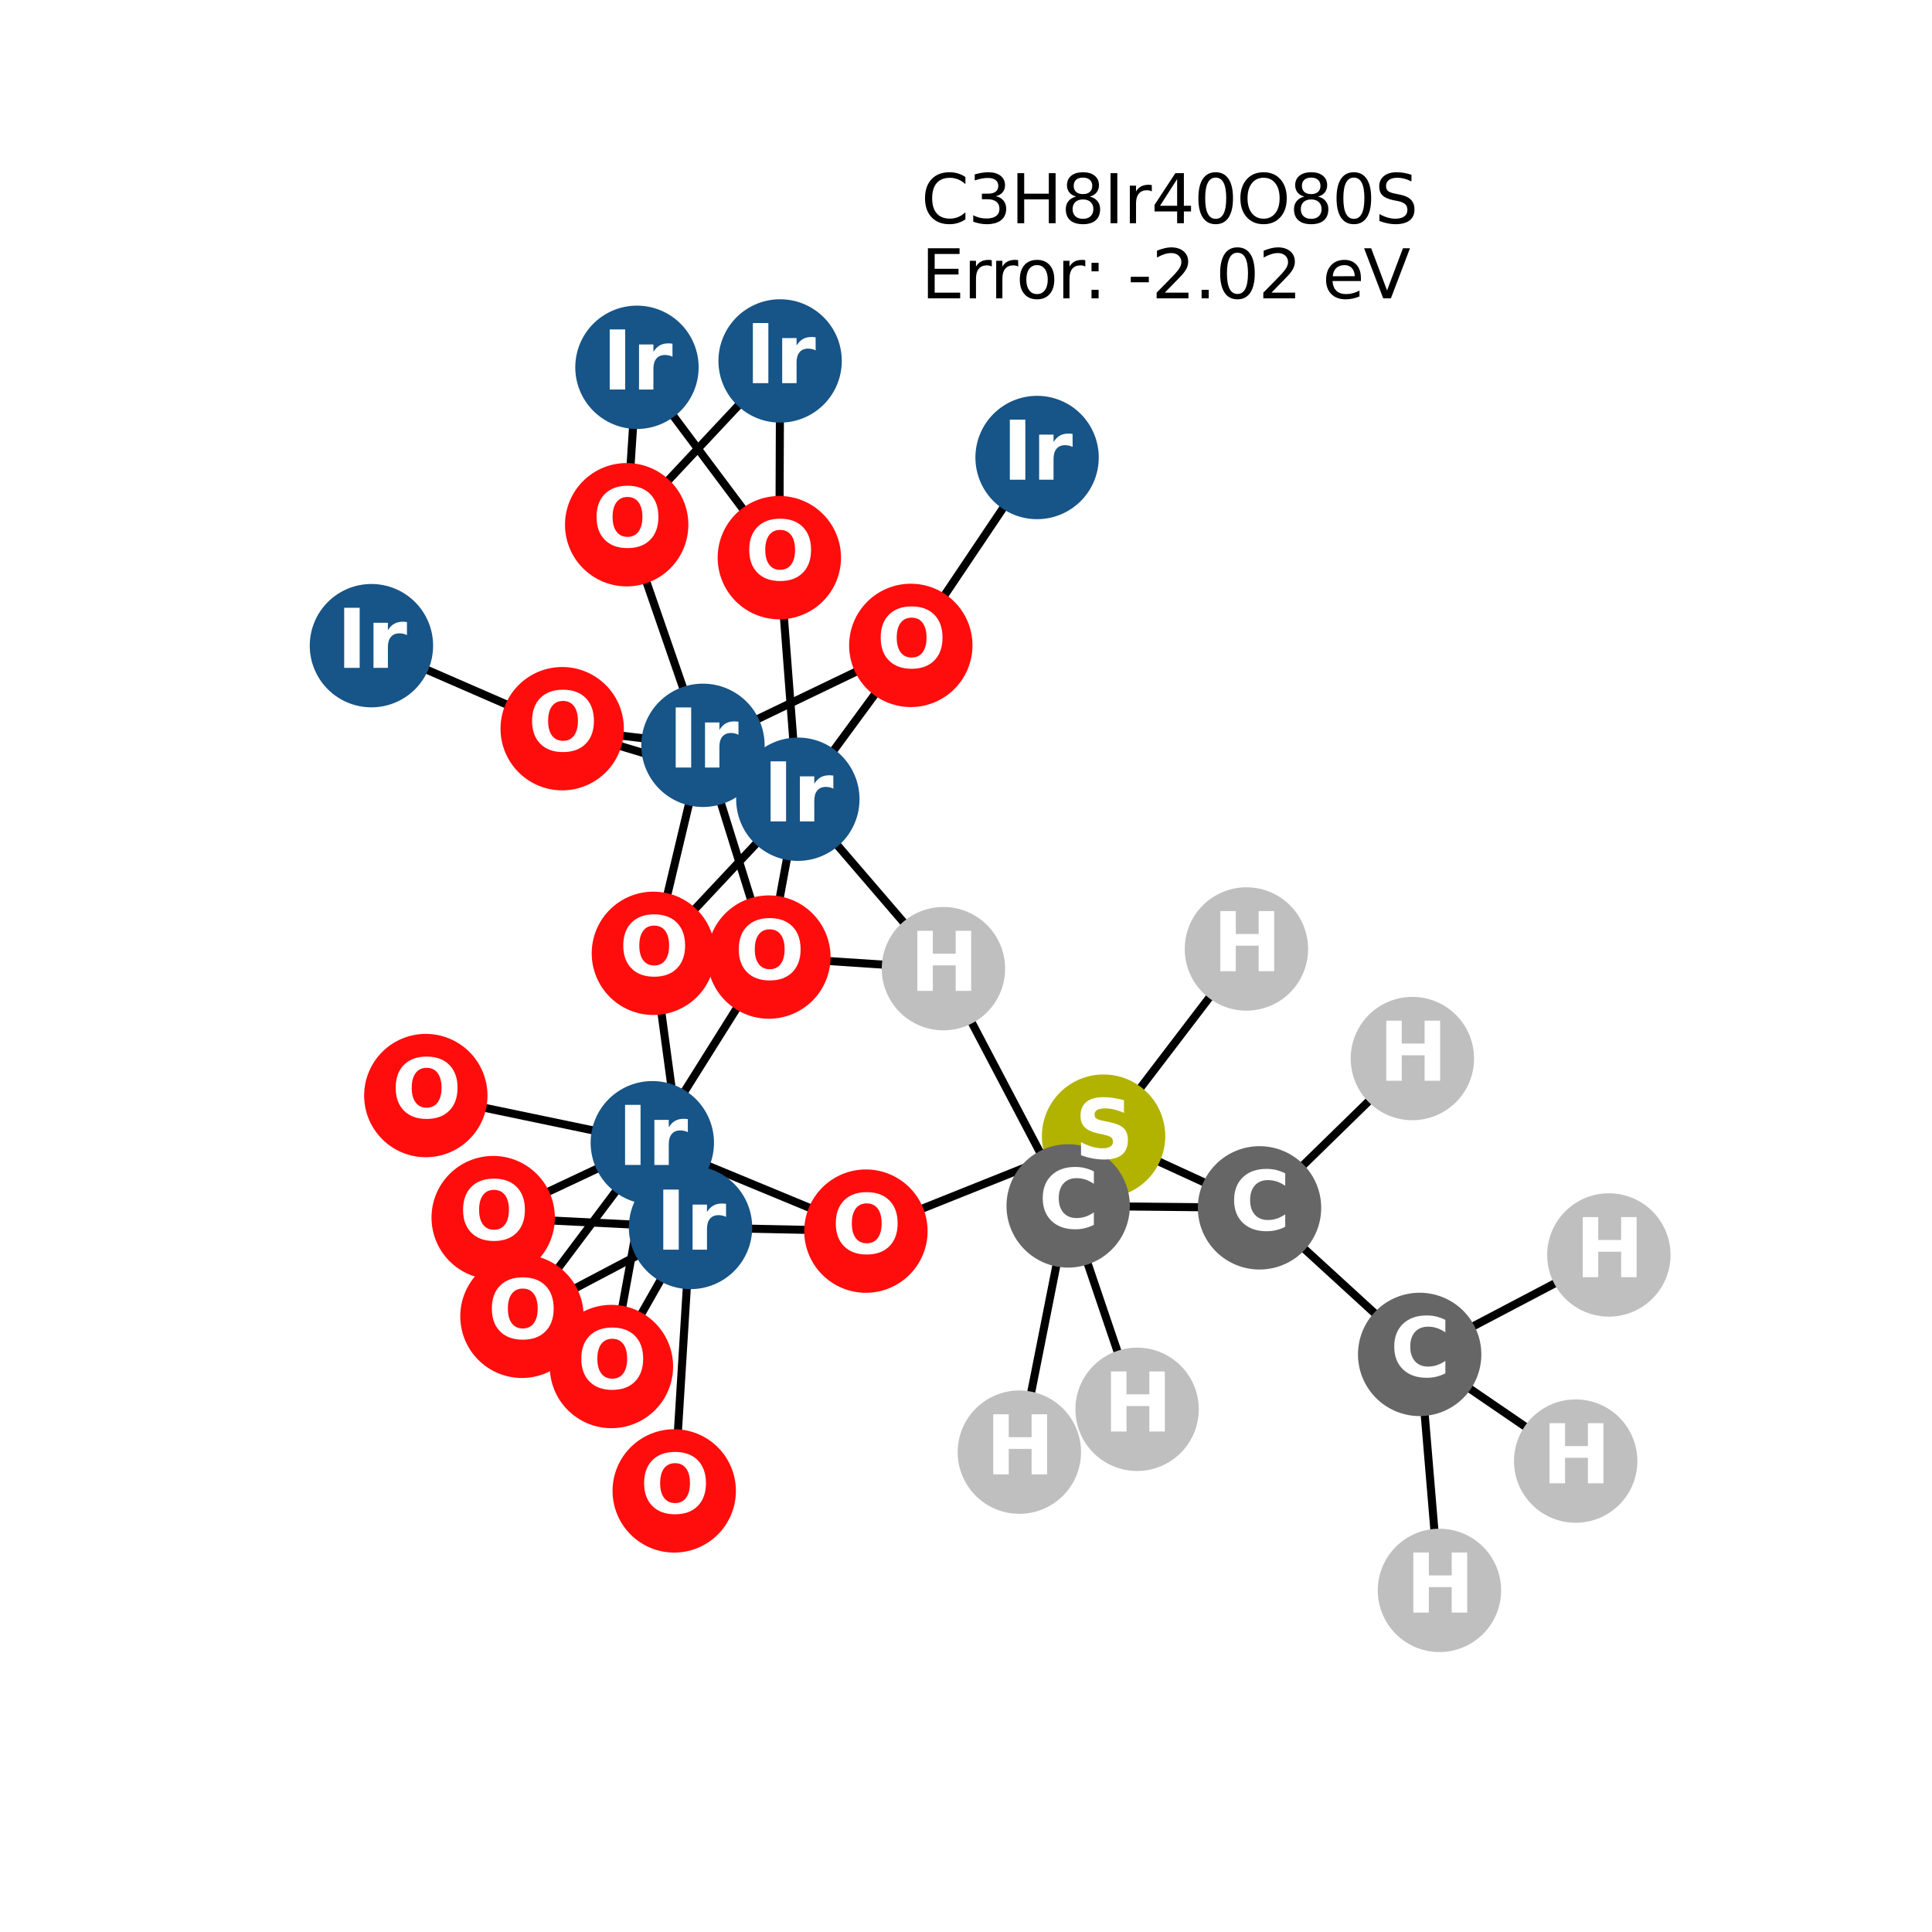 <?xml version="1.0" encoding="utf-8" standalone="no"?>
<!DOCTYPE svg PUBLIC "-//W3C//DTD SVG 1.1//EN"
  "http://www.w3.org/Graphics/SVG/1.1/DTD/svg11.dtd">
<svg xmlns:xlink="http://www.w3.org/1999/xlink" width="288pt" height="288pt" viewBox="0 0 288 288" xmlns="http://www.w3.org/2000/svg" version="1.1">
 <defs>
  <style type="text/css">*{stroke-linejoin: round; stroke-linecap: butt}</style>
 </defs>
 <g id="figure_1">
  <g id="patch_1">
   <path d="M 0 288 
L 288 288 
L 288 0 
L 0 0 
z
" style="fill: #ffffff"/>
  </g>
  <g id="axes_1">
   <g id="LineCollection_1">
    <path d="M 239.831 187.076 
L 211.626 201.9 
" clip-path="url(#p5963b7a0f2)" style="fill: none; stroke: #000000; stroke-width: 1.2"/>
    <path d="M 164.507 169.364 
L 129.08 183.522 
" clip-path="url(#p5963b7a0f2)" style="fill: none; stroke: #000000; stroke-width: 1.2"/>
    <path d="M 164.507 169.364 
L 187.755 180.052 
" clip-path="url(#p5963b7a0f2)" style="fill: none; stroke: #000000; stroke-width: 1.2"/>
    <path d="M 164.507 169.364 
L 185.803 141.462 
" clip-path="url(#p5963b7a0f2)" style="fill: none; stroke: #000000; stroke-width: 1.2"/>
    <path d="M 210.541 157.796 
L 187.755 180.052 
" clip-path="url(#p5963b7a0f2)" style="fill: none; stroke: #000000; stroke-width: 1.2"/>
    <path d="M 104.787 111.104 
L 93.418 78.219 
" clip-path="url(#p5963b7a0f2)" style="fill: none; stroke: #000000; stroke-width: 1.2"/>
    <path d="M 104.787 111.104 
L 114.616 142.669 
" clip-path="url(#p5963b7a0f2)" style="fill: none; stroke: #000000; stroke-width: 1.2"/>
    <path d="M 104.787 111.104 
L 135.772 96.207 
" clip-path="url(#p5963b7a0f2)" style="fill: none; stroke: #000000; stroke-width: 1.2"/>
    <path d="M 104.787 111.104 
L 97.399 142.111 
" clip-path="url(#p5963b7a0f2)" style="fill: none; stroke: #000000; stroke-width: 1.2"/>
    <path d="M 104.787 111.104 
L 83.806 108.624 
" clip-path="url(#p5963b7a0f2)" style="fill: none; stroke: #000000; stroke-width: 1.2"/>
    <path d="M 116.291 53.804 
L 93.418 78.219 
" clip-path="url(#p5963b7a0f2)" style="fill: none; stroke: #000000; stroke-width: 1.2"/>
    <path d="M 116.291 53.804 
L 116.175 83.129 
" clip-path="url(#p5963b7a0f2)" style="fill: none; stroke: #000000; stroke-width: 1.2"/>
    <path d="M 154.596 68.2 
L 135.772 96.207 
" clip-path="url(#p5963b7a0f2)" style="fill: none; stroke: #000000; stroke-width: 1.2"/>
    <path d="M 97.239 170.347 
L 114.616 142.669 
" clip-path="url(#p5963b7a0f2)" style="fill: none; stroke: #000000; stroke-width: 1.2"/>
    <path d="M 97.239 170.347 
L 73.518 181.507 
" clip-path="url(#p5963b7a0f2)" style="fill: none; stroke: #000000; stroke-width: 1.2"/>
    <path d="M 97.239 170.347 
L 77.806 196.221 
" clip-path="url(#p5963b7a0f2)" style="fill: none; stroke: #000000; stroke-width: 1.2"/>
    <path d="M 97.239 170.347 
L 63.475 163.313 
" clip-path="url(#p5963b7a0f2)" style="fill: none; stroke: #000000; stroke-width: 1.2"/>
    <path d="M 97.239 170.347 
L 91.145 203.704 
" clip-path="url(#p5963b7a0f2)" style="fill: none; stroke: #000000; stroke-width: 1.2"/>
    <path d="M 97.239 170.347 
L 129.08 183.522 
" clip-path="url(#p5963b7a0f2)" style="fill: none; stroke: #000000; stroke-width: 1.2"/>
    <path d="M 118.932 119.138 
L 114.616 142.669 
" clip-path="url(#p5963b7a0f2)" style="fill: none; stroke: #000000; stroke-width: 1.2"/>
    <path d="M 118.932 119.138 
L 135.772 96.207 
" clip-path="url(#p5963b7a0f2)" style="fill: none; stroke: #000000; stroke-width: 1.2"/>
    <path d="M 118.932 119.138 
L 116.175 83.129 
" clip-path="url(#p5963b7a0f2)" style="fill: none; stroke: #000000; stroke-width: 1.2"/>
    <path d="M 118.932 119.138 
L 97.399 142.111 
" clip-path="url(#p5963b7a0f2)" style="fill: none; stroke: #000000; stroke-width: 1.2"/>
    <path d="M 118.932 119.138 
L 83.806 108.624 
" clip-path="url(#p5963b7a0f2)" style="fill: none; stroke: #000000; stroke-width: 1.2"/>
    <path d="M 118.932 119.138 
L 140.637 144.396 
" clip-path="url(#p5963b7a0f2)" style="fill: none; stroke: #000000; stroke-width: 1.2"/>
    <path d="M 94.95 54.754 
L 93.418 78.219 
" clip-path="url(#p5963b7a0f2)" style="fill: none; stroke: #000000; stroke-width: 1.2"/>
    <path d="M 94.95 54.754 
L 116.175 83.129 
" clip-path="url(#p5963b7a0f2)" style="fill: none; stroke: #000000; stroke-width: 1.2"/>
    <path d="M 55.369 96.248 
L 83.806 108.624 
" clip-path="url(#p5963b7a0f2)" style="fill: none; stroke: #000000; stroke-width: 1.2"/>
    <path d="M 102.936 182.976 
L 73.518 181.507 
" clip-path="url(#p5963b7a0f2)" style="fill: none; stroke: #000000; stroke-width: 1.2"/>
    <path d="M 102.936 182.976 
L 77.806 196.221 
" clip-path="url(#p5963b7a0f2)" style="fill: none; stroke: #000000; stroke-width: 1.2"/>
    <path d="M 102.936 182.976 
L 97.399 142.111 
" clip-path="url(#p5963b7a0f2)" style="fill: none; stroke: #000000; stroke-width: 1.2"/>
    <path d="M 102.936 182.976 
L 91.145 203.704 
" clip-path="url(#p5963b7a0f2)" style="fill: none; stroke: #000000; stroke-width: 1.2"/>
    <path d="M 102.936 182.976 
L 129.08 183.522 
" clip-path="url(#p5963b7a0f2)" style="fill: none; stroke: #000000; stroke-width: 1.2"/>
    <path d="M 102.936 182.976 
L 100.506 222.247 
" clip-path="url(#p5963b7a0f2)" style="fill: none; stroke: #000000; stroke-width: 1.2"/>
    <path d="M 114.616 142.669 
L 140.637 144.396 
" clip-path="url(#p5963b7a0f2)" style="fill: none; stroke: #000000; stroke-width: 1.2"/>
    <path d="M 187.755 180.052 
L 159.23 179.763 
" clip-path="url(#p5963b7a0f2)" style="fill: none; stroke: #000000; stroke-width: 1.2"/>
    <path d="M 187.755 180.052 
L 211.626 201.9 
" clip-path="url(#p5963b7a0f2)" style="fill: none; stroke: #000000; stroke-width: 1.2"/>
    <path d="M 159.23 179.763 
L 151.952 216.47 
" clip-path="url(#p5963b7a0f2)" style="fill: none; stroke: #000000; stroke-width: 1.2"/>
    <path d="M 159.23 179.763 
L 140.637 144.396 
" clip-path="url(#p5963b7a0f2)" style="fill: none; stroke: #000000; stroke-width: 1.2"/>
    <path d="M 159.23 179.763 
L 169.504 210.084 
" clip-path="url(#p5963b7a0f2)" style="fill: none; stroke: #000000; stroke-width: 1.2"/>
    <path d="M 211.626 201.9 
L 214.576 237.076 
" clip-path="url(#p5963b7a0f2)" style="fill: none; stroke: #000000; stroke-width: 1.2"/>
    <path d="M 211.626 201.9 
L 234.883 217.801 
" clip-path="url(#p5963b7a0f2)" style="fill: none; stroke: #000000; stroke-width: 1.2"/>
   </g>
   <g id="PathCollection_1">
    <defs>
     <path id="C0_0_2ab26ce7fb" d="M 0 8.944 
C 2.372 8.944 4.647 8.002 6.325 6.325 
C 8.002 4.647 8.944 2.372 8.944 -0 
C 8.944 -2.372 8.002 -4.647 6.325 -6.325 
C 4.647 -8.002 2.372 -8.944 0 -8.944 
C -2.372 -8.944 -4.647 -8.002 -6.325 -6.325 
C -8.002 -4.647 -8.944 -2.372 -8.944 0 
C -8.944 2.372 -8.002 4.647 -6.325 6.325 
C -4.647 8.002 -2.372 8.944 0 8.944 
z
"/>
    </defs>
    <g clip-path="url(#p5963b7a0f2)">
     <use xlink:href="#C0_0_2ab26ce7fb" x="239.831" y="187.076" style="fill: #bfbfbf; stroke: #bfbfbf; stroke-width: 0.5"/>
    </g>
    <g clip-path="url(#p5963b7a0f2)">
     <use xlink:href="#C0_0_2ab26ce7fb" x="164.507" y="169.364" style="fill: #b2b200; stroke: #b2b200; stroke-width: 0.5"/>
    </g>
    <g clip-path="url(#p5963b7a0f2)">
     <use xlink:href="#C0_0_2ab26ce7fb" x="185.803" y="141.462" style="fill: #bfbfbf; stroke: #bfbfbf; stroke-width: 0.5"/>
    </g>
    <g clip-path="url(#p5963b7a0f2)">
     <use xlink:href="#C0_0_2ab26ce7fb" x="210.541" y="157.796" style="fill: #bfbfbf; stroke: #bfbfbf; stroke-width: 0.5"/>
    </g>
    <g clip-path="url(#p5963b7a0f2)">
     <use xlink:href="#C0_0_2ab26ce7fb" x="104.787" y="111.104" style="fill: #175487; stroke: #175487; stroke-width: 0.5"/>
    </g>
    <g clip-path="url(#p5963b7a0f2)">
     <use xlink:href="#C0_0_2ab26ce7fb" x="116.291" y="53.804" style="fill: #175487; stroke: #175487; stroke-width: 0.5"/>
    </g>
    <g clip-path="url(#p5963b7a0f2)">
     <use xlink:href="#C0_0_2ab26ce7fb" x="154.596" y="68.2" style="fill: #175487; stroke: #175487; stroke-width: 0.5"/>
    </g>
    <g clip-path="url(#p5963b7a0f2)">
     <use xlink:href="#C0_0_2ab26ce7fb" x="97.239" y="170.347" style="fill: #175487; stroke: #175487; stroke-width: 0.5"/>
    </g>
    <g clip-path="url(#p5963b7a0f2)">
     <use xlink:href="#C0_0_2ab26ce7fb" x="118.932" y="119.138" style="fill: #175487; stroke: #175487; stroke-width: 0.5"/>
    </g>
    <g clip-path="url(#p5963b7a0f2)">
     <use xlink:href="#C0_0_2ab26ce7fb" x="94.95" y="54.754" style="fill: #175487; stroke: #175487; stroke-width: 0.5"/>
    </g>
    <g clip-path="url(#p5963b7a0f2)">
     <use xlink:href="#C0_0_2ab26ce7fb" x="55.369" y="96.248" style="fill: #175487; stroke: #175487; stroke-width: 0.5"/>
    </g>
    <g clip-path="url(#p5963b7a0f2)">
     <use xlink:href="#C0_0_2ab26ce7fb" x="102.936" y="182.976" style="fill: #175487; stroke: #175487; stroke-width: 0.5"/>
    </g>
    <g clip-path="url(#p5963b7a0f2)">
     <use xlink:href="#C0_0_2ab26ce7fb" x="93.418" y="78.219" style="fill: #ff0d0d; stroke: #ff0d0d; stroke-width: 0.5"/>
    </g>
    <g clip-path="url(#p5963b7a0f2)">
     <use xlink:href="#C0_0_2ab26ce7fb" x="114.616" y="142.669" style="fill: #ff0d0d; stroke: #ff0d0d; stroke-width: 0.5"/>
    </g>
    <g clip-path="url(#p5963b7a0f2)">
     <use xlink:href="#C0_0_2ab26ce7fb" x="135.772" y="96.207" style="fill: #ff0d0d; stroke: #ff0d0d; stroke-width: 0.5"/>
    </g>
    <g clip-path="url(#p5963b7a0f2)">
     <use xlink:href="#C0_0_2ab26ce7fb" x="73.518" y="181.507" style="fill: #ff0d0d; stroke: #ff0d0d; stroke-width: 0.5"/>
    </g>
    <g clip-path="url(#p5963b7a0f2)">
     <use xlink:href="#C0_0_2ab26ce7fb" x="77.806" y="196.221" style="fill: #ff0d0d; stroke: #ff0d0d; stroke-width: 0.5"/>
    </g>
    <g clip-path="url(#p5963b7a0f2)">
     <use xlink:href="#C0_0_2ab26ce7fb" x="63.475" y="163.313" style="fill: #ff0d0d; stroke: #ff0d0d; stroke-width: 0.5"/>
    </g>
    <g clip-path="url(#p5963b7a0f2)">
     <use xlink:href="#C0_0_2ab26ce7fb" x="116.175" y="83.129" style="fill: #ff0d0d; stroke: #ff0d0d; stroke-width: 0.5"/>
    </g>
    <g clip-path="url(#p5963b7a0f2)">
     <use xlink:href="#C0_0_2ab26ce7fb" x="97.399" y="142.111" style="fill: #ff0d0d; stroke: #ff0d0d; stroke-width: 0.5"/>
    </g>
    <g clip-path="url(#p5963b7a0f2)">
     <use xlink:href="#C0_0_2ab26ce7fb" x="83.806" y="108.624" style="fill: #ff0d0d; stroke: #ff0d0d; stroke-width: 0.5"/>
    </g>
    <g clip-path="url(#p5963b7a0f2)">
     <use xlink:href="#C0_0_2ab26ce7fb" x="91.145" y="203.704" style="fill: #ff0d0d; stroke: #ff0d0d; stroke-width: 0.5"/>
    </g>
    <g clip-path="url(#p5963b7a0f2)">
     <use xlink:href="#C0_0_2ab26ce7fb" x="129.08" y="183.522" style="fill: #ff0d0d; stroke: #ff0d0d; stroke-width: 0.5"/>
    </g>
    <g clip-path="url(#p5963b7a0f2)">
     <use xlink:href="#C0_0_2ab26ce7fb" x="100.506" y="222.247" style="fill: #ff0d0d; stroke: #ff0d0d; stroke-width: 0.5"/>
    </g>
    <g clip-path="url(#p5963b7a0f2)">
     <use xlink:href="#C0_0_2ab26ce7fb" x="187.755" y="180.052" style="fill: #666666; stroke: #666666; stroke-width: 0.5"/>
    </g>
    <g clip-path="url(#p5963b7a0f2)">
     <use xlink:href="#C0_0_2ab26ce7fb" x="159.23" y="179.763" style="fill: #666666; stroke: #666666; stroke-width: 0.5"/>
    </g>
    <g clip-path="url(#p5963b7a0f2)">
     <use xlink:href="#C0_0_2ab26ce7fb" x="211.626" y="201.9" style="fill: #666666; stroke: #666666; stroke-width: 0.5"/>
    </g>
    <g clip-path="url(#p5963b7a0f2)">
     <use xlink:href="#C0_0_2ab26ce7fb" x="151.952" y="216.47" style="fill: #bfbfbf; stroke: #bfbfbf; stroke-width: 0.5"/>
    </g>
    <g clip-path="url(#p5963b7a0f2)">
     <use xlink:href="#C0_0_2ab26ce7fb" x="140.637" y="144.396" style="fill: #bfbfbf; stroke: #bfbfbf; stroke-width: 0.5"/>
    </g>
    <g clip-path="url(#p5963b7a0f2)">
     <use xlink:href="#C0_0_2ab26ce7fb" x="169.504" y="210.084" style="fill: #bfbfbf; stroke: #bfbfbf; stroke-width: 0.5"/>
    </g>
    <g clip-path="url(#p5963b7a0f2)">
     <use xlink:href="#C0_0_2ab26ce7fb" x="214.576" y="237.076" style="fill: #bfbfbf; stroke: #bfbfbf; stroke-width: 0.5"/>
    </g>
    <g clip-path="url(#p5963b7a0f2)">
     <use xlink:href="#C0_0_2ab26ce7fb" x="234.883" y="217.801" style="fill: #bfbfbf; stroke: #bfbfbf; stroke-width: 0.5"/>
    </g>
   </g>
   <g id="text_1">
    <g clip-path="url(#p5963b7a0f2)">
     <!-- H -->
     <g style="fill: #ffffff" transform="translate(234.81 190.388) scale(0.12 -0.12)">
      <defs>
       <path id="DejaVuSans-Bold-48" d="M 588 4666 
L 1791 4666 
L 1791 2888 
L 3566 2888 
L 3566 4666 
L 4769 4666 
L 4769 0 
L 3566 0 
L 3566 1978 
L 1791 1978 
L 1791 0 
L 588 0 
L 588 4666 
z
" transform="scale(0.016)"/>
      </defs>
      <use xlink:href="#DejaVuSans-Bold-48"/>
     </g>
    </g>
   </g>
   <g id="text_2">
    <g clip-path="url(#p5963b7a0f2)">
     <!-- S -->
     <g style="fill: #ffffff" transform="translate(160.186 172.675) scale(0.12 -0.12)">
      <defs>
       <path id="DejaVuSans-Bold-53" d="M 3834 4519 
L 3834 3531 
Q 3450 3703 3084 3790 
Q 2719 3878 2394 3878 
Q 1963 3878 1756 3759 
Q 1550 3641 1550 3391 
Q 1550 3203 1689 3098 
Q 1828 2994 2194 2919 
L 2706 2816 
Q 3484 2659 3812 2340 
Q 4141 2022 4141 1434 
Q 4141 663 3683 286 
Q 3225 -91 2284 -91 
Q 1841 -91 1394 -6 
Q 947 78 500 244 
L 500 1259 
Q 947 1022 1364 901 
Q 1781 781 2169 781 
Q 2563 781 2772 912 
Q 2981 1044 2981 1288 
Q 2981 1506 2839 1625 
Q 2697 1744 2272 1838 
L 1806 1941 
Q 1106 2091 782 2419 
Q 459 2747 459 3303 
Q 459 4000 909 4375 
Q 1359 4750 2203 4750 
Q 2588 4750 2994 4692 
Q 3400 4634 3834 4519 
z
" transform="scale(0.016)"/>
      </defs>
      <use xlink:href="#DejaVuSans-Bold-53"/>
     </g>
    </g>
   </g>
   <g id="text_3">
    <g clip-path="url(#p5963b7a0f2)">
     <!-- H -->
     <g style="fill: #ffffff" transform="translate(180.781 144.774) scale(0.12 -0.12)">
      <use xlink:href="#DejaVuSans-Bold-48"/>
     </g>
    </g>
   </g>
   <g id="text_4">
    <g clip-path="url(#p5963b7a0f2)">
     <!-- H -->
     <g style="fill: #ffffff" transform="translate(205.52 161.107) scale(0.12 -0.12)">
      <use xlink:href="#DejaVuSans-Bold-48"/>
     </g>
    </g>
   </g>
   <g id="text_5">
    <g clip-path="url(#p5963b7a0f2)">
     <!-- Ir -->
     <g style="fill: #ffffff" transform="translate(99.596 114.415) scale(0.12 -0.12)">
      <defs>
       <path id="DejaVuSans-Bold-49" d="M 588 4666 
L 1791 4666 
L 1791 0 
L 588 0 
L 588 4666 
z
" transform="scale(0.016)"/>
       <path id="DejaVuSans-Bold-72" d="M 3138 2547 
Q 2991 2616 2845 2648 
Q 2700 2681 2553 2681 
Q 2122 2681 1889 2404 
Q 1656 2128 1656 1613 
L 1656 0 
L 538 0 
L 538 3500 
L 1656 3500 
L 1656 2925 
Q 1872 3269 2151 3426 
Q 2431 3584 2822 3584 
Q 2878 3584 2943 3579 
Q 3009 3575 3134 3559 
L 3138 2547 
z
" transform="scale(0.016)"/>
      </defs>
      <use xlink:href="#DejaVuSans-Bold-49"/>
      <use xlink:href="#DejaVuSans-Bold-72" transform="translate(37.207 0)"/>
     </g>
    </g>
   </g>
   <g id="text_6">
    <g clip-path="url(#p5963b7a0f2)">
     <!-- Ir -->
     <g style="fill: #ffffff" transform="translate(111.1 57.115) scale(0.12 -0.12)">
      <use xlink:href="#DejaVuSans-Bold-49"/>
      <use xlink:href="#DejaVuSans-Bold-72" transform="translate(37.207 0)"/>
     </g>
    </g>
   </g>
   <g id="text_7">
    <g clip-path="url(#p5963b7a0f2)">
     <!-- Ir -->
     <g style="fill: #ffffff" transform="translate(149.405 71.511) scale(0.12 -0.12)">
      <use xlink:href="#DejaVuSans-Bold-49"/>
      <use xlink:href="#DejaVuSans-Bold-72" transform="translate(37.207 0)"/>
     </g>
    </g>
   </g>
   <g id="text_8">
    <g clip-path="url(#p5963b7a0f2)">
     <!-- Ir -->
     <g style="fill: #ffffff" transform="translate(92.048 173.658) scale(0.12 -0.12)">
      <use xlink:href="#DejaVuSans-Bold-49"/>
      <use xlink:href="#DejaVuSans-Bold-72" transform="translate(37.207 0)"/>
     </g>
    </g>
   </g>
   <g id="text_9">
    <g clip-path="url(#p5963b7a0f2)">
     <!-- Ir -->
     <g style="fill: #ffffff" transform="translate(113.741 122.449) scale(0.12 -0.12)">
      <use xlink:href="#DejaVuSans-Bold-49"/>
      <use xlink:href="#DejaVuSans-Bold-72" transform="translate(37.207 0)"/>
     </g>
    </g>
   </g>
   <g id="text_10">
    <g clip-path="url(#p5963b7a0f2)">
     <!-- Ir -->
     <g style="fill: #ffffff" transform="translate(89.759 58.065) scale(0.12 -0.12)">
      <use xlink:href="#DejaVuSans-Bold-49"/>
      <use xlink:href="#DejaVuSans-Bold-72" transform="translate(37.207 0)"/>
     </g>
    </g>
   </g>
   <g id="text_11">
    <g clip-path="url(#p5963b7a0f2)">
     <!-- Ir -->
     <g style="fill: #ffffff" transform="translate(50.178 99.559) scale(0.12 -0.12)">
      <use xlink:href="#DejaVuSans-Bold-49"/>
      <use xlink:href="#DejaVuSans-Bold-72" transform="translate(37.207 0)"/>
     </g>
    </g>
   </g>
   <g id="text_12">
    <g clip-path="url(#p5963b7a0f2)">
     <!-- Ir -->
     <g style="fill: #ffffff" transform="translate(97.745 186.288) scale(0.12 -0.12)">
      <use xlink:href="#DejaVuSans-Bold-49"/>
      <use xlink:href="#DejaVuSans-Bold-72" transform="translate(37.207 0)"/>
     </g>
    </g>
   </g>
   <g id="text_13">
    <g clip-path="url(#p5963b7a0f2)">
     <!-- O -->
     <g style="fill: #ffffff" transform="translate(88.317 81.53) scale(0.12 -0.12)">
      <defs>
       <path id="DejaVuSans-Bold-4f" d="M 2719 3878 
Q 2169 3878 1866 3472 
Q 1563 3066 1563 2328 
Q 1563 1594 1866 1187 
Q 2169 781 2719 781 
Q 3272 781 3575 1187 
Q 3878 1594 3878 2328 
Q 3878 3066 3575 3472 
Q 3272 3878 2719 3878 
z
M 2719 4750 
Q 3844 4750 4481 4106 
Q 5119 3463 5119 2328 
Q 5119 1197 4481 553 
Q 3844 -91 2719 -91 
Q 1597 -91 958 553 
Q 319 1197 319 2328 
Q 319 3463 958 4106 
Q 1597 4750 2719 4750 
z
" transform="scale(0.016)"/>
      </defs>
      <use xlink:href="#DejaVuSans-Bold-4f"/>
     </g>
    </g>
   </g>
   <g id="text_14">
    <g clip-path="url(#p5963b7a0f2)">
     <!-- O -->
     <g style="fill: #ffffff" transform="translate(109.515 145.98) scale(0.12 -0.12)">
      <use xlink:href="#DejaVuSans-Bold-4f"/>
     </g>
    </g>
   </g>
   <g id="text_15">
    <g clip-path="url(#p5963b7a0f2)">
     <!-- O -->
     <g style="fill: #ffffff" transform="translate(130.671 99.518) scale(0.12 -0.12)">
      <use xlink:href="#DejaVuSans-Bold-4f"/>
     </g>
    </g>
   </g>
   <g id="text_16">
    <g clip-path="url(#p5963b7a0f2)">
     <!-- O -->
     <g style="fill: #ffffff" transform="translate(68.417 184.818) scale(0.12 -0.12)">
      <use xlink:href="#DejaVuSans-Bold-4f"/>
     </g>
    </g>
   </g>
   <g id="text_17">
    <g clip-path="url(#p5963b7a0f2)">
     <!-- O -->
     <g style="fill: #ffffff" transform="translate(72.706 199.532) scale(0.12 -0.12)">
      <use xlink:href="#DejaVuSans-Bold-4f"/>
     </g>
    </g>
   </g>
   <g id="text_18">
    <g clip-path="url(#p5963b7a0f2)">
     <!-- O -->
     <g style="fill: #ffffff" transform="translate(58.374 166.624) scale(0.12 -0.12)">
      <use xlink:href="#DejaVuSans-Bold-4f"/>
     </g>
    </g>
   </g>
   <g id="text_19">
    <g clip-path="url(#p5963b7a0f2)">
     <!-- O -->
     <g style="fill: #ffffff" transform="translate(111.074 86.44) scale(0.12 -0.12)">
      <use xlink:href="#DejaVuSans-Bold-4f"/>
     </g>
    </g>
   </g>
   <g id="text_20">
    <g clip-path="url(#p5963b7a0f2)">
     <!-- O -->
     <g style="fill: #ffffff" transform="translate(92.298 145.423) scale(0.12 -0.12)">
      <use xlink:href="#DejaVuSans-Bold-4f"/>
     </g>
    </g>
   </g>
   <g id="text_21">
    <g clip-path="url(#p5963b7a0f2)">
     <!-- O -->
     <g style="fill: #ffffff" transform="translate(78.705 111.935) scale(0.12 -0.12)">
      <use xlink:href="#DejaVuSans-Bold-4f"/>
     </g>
    </g>
   </g>
   <g id="text_22">
    <g clip-path="url(#p5963b7a0f2)">
     <!-- O -->
     <g style="fill: #ffffff" transform="translate(86.045 207.015) scale(0.12 -0.12)">
      <use xlink:href="#DejaVuSans-Bold-4f"/>
     </g>
    </g>
   </g>
   <g id="text_23">
    <g clip-path="url(#p5963b7a0f2)">
     <!-- O -->
     <g style="fill: #ffffff" transform="translate(123.979 186.833) scale(0.12 -0.12)">
      <use xlink:href="#DejaVuSans-Bold-4f"/>
     </g>
    </g>
   </g>
   <g id="text_24">
    <g clip-path="url(#p5963b7a0f2)">
     <!-- O -->
     <g style="fill: #ffffff" transform="translate(95.406 225.558) scale(0.12 -0.12)">
      <use xlink:href="#DejaVuSans-Bold-4f"/>
     </g>
    </g>
   </g>
   <g id="text_25">
    <g clip-path="url(#p5963b7a0f2)">
     <!-- C -->
     <g style="fill: #ffffff" transform="translate(183.352 183.364) scale(0.12 -0.12)">
      <defs>
       <path id="DejaVuSans-Bold-43" d="M 4288 256 
Q 3956 84 3597 -3 
Q 3238 -91 2847 -91 
Q 1681 -91 1000 561 
Q 319 1213 319 2328 
Q 319 3447 1000 4098 
Q 1681 4750 2847 4750 
Q 3238 4750 3597 4662 
Q 3956 4575 4288 4403 
L 4288 3438 
Q 3953 3666 3628 3772 
Q 3303 3878 2944 3878 
Q 2300 3878 1931 3465 
Q 1563 3053 1563 2328 
Q 1563 1606 1931 1193 
Q 2300 781 2944 781 
Q 3303 781 3628 887 
Q 3953 994 4288 1222 
L 4288 256 
z
" transform="scale(0.016)"/>
      </defs>
      <use xlink:href="#DejaVuSans-Bold-43"/>
     </g>
    </g>
   </g>
   <g id="text_26">
    <g clip-path="url(#p5963b7a0f2)">
     <!-- C -->
     <g style="fill: #ffffff" transform="translate(154.827 183.074) scale(0.12 -0.12)">
      <use xlink:href="#DejaVuSans-Bold-43"/>
     </g>
    </g>
   </g>
   <g id="text_27">
    <g clip-path="url(#p5963b7a0f2)">
     <!-- C -->
     <g style="fill: #ffffff" transform="translate(207.223 205.212) scale(0.12 -0.12)">
      <use xlink:href="#DejaVuSans-Bold-43"/>
     </g>
    </g>
   </g>
   <g id="text_28">
    <g clip-path="url(#p5963b7a0f2)">
     <!-- H -->
     <g style="fill: #ffffff" transform="translate(146.931 219.781) scale(0.12 -0.12)">
      <use xlink:href="#DejaVuSans-Bold-48"/>
     </g>
    </g>
   </g>
   <g id="text_29">
    <g clip-path="url(#p5963b7a0f2)">
     <!-- H -->
     <g style="fill: #ffffff" transform="translate(135.616 147.708) scale(0.12 -0.12)">
      <use xlink:href="#DejaVuSans-Bold-48"/>
     </g>
    </g>
   </g>
   <g id="text_30">
    <g clip-path="url(#p5963b7a0f2)">
     <!-- H -->
     <g style="fill: #ffffff" transform="translate(164.483 213.395) scale(0.12 -0.12)">
      <use xlink:href="#DejaVuSans-Bold-48"/>
     </g>
    </g>
   </g>
   <g id="text_31">
    <g clip-path="url(#p5963b7a0f2)">
     <!-- H -->
     <g style="fill: #ffffff" transform="translate(209.555 240.388) scale(0.12 -0.12)">
      <use xlink:href="#DejaVuSans-Bold-48"/>
     </g>
    </g>
   </g>
   <g id="text_32">
    <g clip-path="url(#p5963b7a0f2)">
     <!-- H -->
     <g style="fill: #ffffff" transform="translate(229.862 221.112) scale(0.12 -0.12)">
      <use xlink:href="#DejaVuSans-Bold-48"/>
     </g>
    </g>
   </g>
   <g id="text_33">
    <!-- C3H8Ir40O80S -->
    <g transform="translate(137.316 33.276) scale(0.1 -0.1)">
     <defs>
      <path id="DejaVuSans-43" d="M 4122 4306 
L 4122 3641 
Q 3803 3938 3442 4084 
Q 3081 4231 2675 4231 
Q 1875 4231 1450 3742 
Q 1025 3253 1025 2328 
Q 1025 1406 1450 917 
Q 1875 428 2675 428 
Q 3081 428 3442 575 
Q 3803 722 4122 1019 
L 4122 359 
Q 3791 134 3420 21 
Q 3050 -91 2638 -91 
Q 1578 -91 968 557 
Q 359 1206 359 2328 
Q 359 3453 968 4101 
Q 1578 4750 2638 4750 
Q 3056 4750 3426 4639 
Q 3797 4528 4122 4306 
z
" transform="scale(0.016)"/>
      <path id="DejaVuSans-33" d="M 2597 2516 
Q 3050 2419 3304 2112 
Q 3559 1806 3559 1356 
Q 3559 666 3084 287 
Q 2609 -91 1734 -91 
Q 1441 -91 1130 -33 
Q 819 25 488 141 
L 488 750 
Q 750 597 1062 519 
Q 1375 441 1716 441 
Q 2309 441 2620 675 
Q 2931 909 2931 1356 
Q 2931 1769 2642 2001 
Q 2353 2234 1838 2234 
L 1294 2234 
L 1294 2753 
L 1863 2753 
Q 2328 2753 2575 2939 
Q 2822 3125 2822 3475 
Q 2822 3834 2567 4026 
Q 2313 4219 1838 4219 
Q 1578 4219 1281 4162 
Q 984 4106 628 3988 
L 628 4550 
Q 988 4650 1302 4700 
Q 1616 4750 1894 4750 
Q 2613 4750 3031 4423 
Q 3450 4097 3450 3541 
Q 3450 3153 3228 2886 
Q 3006 2619 2597 2516 
z
" transform="scale(0.016)"/>
      <path id="DejaVuSans-48" d="M 628 4666 
L 1259 4666 
L 1259 2753 
L 3553 2753 
L 3553 4666 
L 4184 4666 
L 4184 0 
L 3553 0 
L 3553 2222 
L 1259 2222 
L 1259 0 
L 628 0 
L 628 4666 
z
" transform="scale(0.016)"/>
      <path id="DejaVuSans-38" d="M 2034 2216 
Q 1584 2216 1326 1975 
Q 1069 1734 1069 1313 
Q 1069 891 1326 650 
Q 1584 409 2034 409 
Q 2484 409 2743 651 
Q 3003 894 3003 1313 
Q 3003 1734 2745 1975 
Q 2488 2216 2034 2216 
z
M 1403 2484 
Q 997 2584 770 2862 
Q 544 3141 544 3541 
Q 544 4100 942 4425 
Q 1341 4750 2034 4750 
Q 2731 4750 3128 4425 
Q 3525 4100 3525 3541 
Q 3525 3141 3298 2862 
Q 3072 2584 2669 2484 
Q 3125 2378 3379 2068 
Q 3634 1759 3634 1313 
Q 3634 634 3220 271 
Q 2806 -91 2034 -91 
Q 1263 -91 848 271 
Q 434 634 434 1313 
Q 434 1759 690 2068 
Q 947 2378 1403 2484 
z
M 1172 3481 
Q 1172 3119 1398 2916 
Q 1625 2713 2034 2713 
Q 2441 2713 2670 2916 
Q 2900 3119 2900 3481 
Q 2900 3844 2670 4047 
Q 2441 4250 2034 4250 
Q 1625 4250 1398 4047 
Q 1172 3844 1172 3481 
z
" transform="scale(0.016)"/>
      <path id="DejaVuSans-49" d="M 628 4666 
L 1259 4666 
L 1259 0 
L 628 0 
L 628 4666 
z
" transform="scale(0.016)"/>
      <path id="DejaVuSans-72" d="M 2631 2963 
Q 2534 3019 2420 3045 
Q 2306 3072 2169 3072 
Q 1681 3072 1420 2755 
Q 1159 2438 1159 1844 
L 1159 0 
L 581 0 
L 581 3500 
L 1159 3500 
L 1159 2956 
Q 1341 3275 1631 3429 
Q 1922 3584 2338 3584 
Q 2397 3584 2469 3576 
Q 2541 3569 2628 3553 
L 2631 2963 
z
" transform="scale(0.016)"/>
      <path id="DejaVuSans-34" d="M 2419 4116 
L 825 1625 
L 2419 1625 
L 2419 4116 
z
M 2253 4666 
L 3047 4666 
L 3047 1625 
L 3713 1625 
L 3713 1100 
L 3047 1100 
L 3047 0 
L 2419 0 
L 2419 1100 
L 313 1100 
L 313 1709 
L 2253 4666 
z
" transform="scale(0.016)"/>
      <path id="DejaVuSans-30" d="M 2034 4250 
Q 1547 4250 1301 3770 
Q 1056 3291 1056 2328 
Q 1056 1369 1301 889 
Q 1547 409 2034 409 
Q 2525 409 2770 889 
Q 3016 1369 3016 2328 
Q 3016 3291 2770 3770 
Q 2525 4250 2034 4250 
z
M 2034 4750 
Q 2819 4750 3233 4129 
Q 3647 3509 3647 2328 
Q 3647 1150 3233 529 
Q 2819 -91 2034 -91 
Q 1250 -91 836 529 
Q 422 1150 422 2328 
Q 422 3509 836 4129 
Q 1250 4750 2034 4750 
z
" transform="scale(0.016)"/>
      <path id="DejaVuSans-4f" d="M 2522 4238 
Q 1834 4238 1429 3725 
Q 1025 3213 1025 2328 
Q 1025 1447 1429 934 
Q 1834 422 2522 422 
Q 3209 422 3611 934 
Q 4013 1447 4013 2328 
Q 4013 3213 3611 3725 
Q 3209 4238 2522 4238 
z
M 2522 4750 
Q 3503 4750 4090 4092 
Q 4678 3434 4678 2328 
Q 4678 1225 4090 567 
Q 3503 -91 2522 -91 
Q 1538 -91 948 565 
Q 359 1222 359 2328 
Q 359 3434 948 4092 
Q 1538 4750 2522 4750 
z
" transform="scale(0.016)"/>
      <path id="DejaVuSans-53" d="M 3425 4513 
L 3425 3897 
Q 3066 4069 2747 4153 
Q 2428 4238 2131 4238 
Q 1616 4238 1336 4038 
Q 1056 3838 1056 3469 
Q 1056 3159 1242 3001 
Q 1428 2844 1947 2747 
L 2328 2669 
Q 3034 2534 3370 2195 
Q 3706 1856 3706 1288 
Q 3706 609 3251 259 
Q 2797 -91 1919 -91 
Q 1588 -91 1214 -16 
Q 841 59 441 206 
L 441 856 
Q 825 641 1194 531 
Q 1563 422 1919 422 
Q 2459 422 2753 634 
Q 3047 847 3047 1241 
Q 3047 1584 2836 1778 
Q 2625 1972 2144 2069 
L 1759 2144 
Q 1053 2284 737 2584 
Q 422 2884 422 3419 
Q 422 4038 858 4394 
Q 1294 4750 2059 4750 
Q 2388 4750 2728 4690 
Q 3069 4631 3425 4513 
z
" transform="scale(0.016)"/>
     </defs>
     <use xlink:href="#DejaVuSans-43"/>
     <use xlink:href="#DejaVuSans-33" transform="translate(69.824 0)"/>
     <use xlink:href="#DejaVuSans-48" transform="translate(133.447 0)"/>
     <use xlink:href="#DejaVuSans-38" transform="translate(208.643 0)"/>
     <use xlink:href="#DejaVuSans-49" transform="translate(272.266 0)"/>
     <use xlink:href="#DejaVuSans-72" transform="translate(301.758 0)"/>
     <use xlink:href="#DejaVuSans-34" transform="translate(342.871 0)"/>
     <use xlink:href="#DejaVuSans-30" transform="translate(406.494 0)"/>
     <use xlink:href="#DejaVuSans-4f" transform="translate(470.117 0)"/>
     <use xlink:href="#DejaVuSans-38" transform="translate(548.828 0)"/>
     <use xlink:href="#DejaVuSans-30" transform="translate(612.451 0)"/>
     <use xlink:href="#DejaVuSans-53" transform="translate(676.074 0)"/>
    </g>
    <!-- Error: -2.02 eV -->
    <g transform="translate(137.316 44.474) scale(0.1 -0.1)">
     <defs>
      <path id="DejaVuSans-45" d="M 628 4666 
L 3578 4666 
L 3578 4134 
L 1259 4134 
L 1259 2753 
L 3481 2753 
L 3481 2222 
L 1259 2222 
L 1259 531 
L 3634 531 
L 3634 0 
L 628 0 
L 628 4666 
z
" transform="scale(0.016)"/>
      <path id="DejaVuSans-6f" d="M 1959 3097 
Q 1497 3097 1228 2736 
Q 959 2375 959 1747 
Q 959 1119 1226 758 
Q 1494 397 1959 397 
Q 2419 397 2687 759 
Q 2956 1122 2956 1747 
Q 2956 2369 2687 2733 
Q 2419 3097 1959 3097 
z
M 1959 3584 
Q 2709 3584 3137 3096 
Q 3566 2609 3566 1747 
Q 3566 888 3137 398 
Q 2709 -91 1959 -91 
Q 1206 -91 779 398 
Q 353 888 353 1747 
Q 353 2609 779 3096 
Q 1206 3584 1959 3584 
z
" transform="scale(0.016)"/>
      <path id="DejaVuSans-3a" d="M 750 794 
L 1409 794 
L 1409 0 
L 750 0 
L 750 794 
z
M 750 3309 
L 1409 3309 
L 1409 2516 
L 750 2516 
L 750 3309 
z
" transform="scale(0.016)"/>
      <path id="DejaVuSans-20" transform="scale(0.016)"/>
      <path id="DejaVuSans-2d" d="M 313 2009 
L 1997 2009 
L 1997 1497 
L 313 1497 
L 313 2009 
z
" transform="scale(0.016)"/>
      <path id="DejaVuSans-32" d="M 1228 531 
L 3431 531 
L 3431 0 
L 469 0 
L 469 531 
Q 828 903 1448 1529 
Q 2069 2156 2228 2338 
Q 2531 2678 2651 2914 
Q 2772 3150 2772 3378 
Q 2772 3750 2511 3984 
Q 2250 4219 1831 4219 
Q 1534 4219 1204 4116 
Q 875 4013 500 3803 
L 500 4441 
Q 881 4594 1212 4672 
Q 1544 4750 1819 4750 
Q 2544 4750 2975 4387 
Q 3406 4025 3406 3419 
Q 3406 3131 3298 2873 
Q 3191 2616 2906 2266 
Q 2828 2175 2409 1742 
Q 1991 1309 1228 531 
z
" transform="scale(0.016)"/>
      <path id="DejaVuSans-2e" d="M 684 794 
L 1344 794 
L 1344 0 
L 684 0 
L 684 794 
z
" transform="scale(0.016)"/>
      <path id="DejaVuSans-65" d="M 3597 1894 
L 3597 1613 
L 953 1613 
Q 991 1019 1311 708 
Q 1631 397 2203 397 
Q 2534 397 2845 478 
Q 3156 559 3463 722 
L 3463 178 
Q 3153 47 2828 -22 
Q 2503 -91 2169 -91 
Q 1331 -91 842 396 
Q 353 884 353 1716 
Q 353 2575 817 3079 
Q 1281 3584 2069 3584 
Q 2775 3584 3186 3129 
Q 3597 2675 3597 1894 
z
M 3022 2063 
Q 3016 2534 2758 2815 
Q 2500 3097 2075 3097 
Q 1594 3097 1305 2825 
Q 1016 2553 972 2059 
L 3022 2063 
z
" transform="scale(0.016)"/>
      <path id="DejaVuSans-56" d="M 1831 0 
L 50 4666 
L 709 4666 
L 2188 738 
L 3669 4666 
L 4325 4666 
L 2547 0 
L 1831 0 
z
" transform="scale(0.016)"/>
     </defs>
     <use xlink:href="#DejaVuSans-45"/>
     <use xlink:href="#DejaVuSans-72" transform="translate(63.184 0)"/>
     <use xlink:href="#DejaVuSans-72" transform="translate(102.547 0)"/>
     <use xlink:href="#DejaVuSans-6f" transform="translate(141.41 0)"/>
     <use xlink:href="#DejaVuSans-72" transform="translate(202.592 0)"/>
     <use xlink:href="#DejaVuSans-3a" transform="translate(241.955 0)"/>
     <use xlink:href="#DejaVuSans-20" transform="translate(275.646 0)"/>
     <use xlink:href="#DejaVuSans-2d" transform="translate(307.434 0)"/>
     <use xlink:href="#DejaVuSans-32" transform="translate(343.518 0)"/>
     <use xlink:href="#DejaVuSans-2e" transform="translate(407.141 0)"/>
     <use xlink:href="#DejaVuSans-30" transform="translate(438.928 0)"/>
     <use xlink:href="#DejaVuSans-32" transform="translate(502.551 0)"/>
     <use xlink:href="#DejaVuSans-20" transform="translate(566.174 0)"/>
     <use xlink:href="#DejaVuSans-65" transform="translate(597.961 0)"/>
     <use xlink:href="#DejaVuSans-56" transform="translate(659.484 0)"/>
    </g>
   </g>
  </g>
 </g>
 <defs>
  <clipPath id="p5963b7a0f2">
   <rect x="36" y="34.56" width="223.2" height="221.76"/>
  </clipPath>
 </defs>
</svg>
